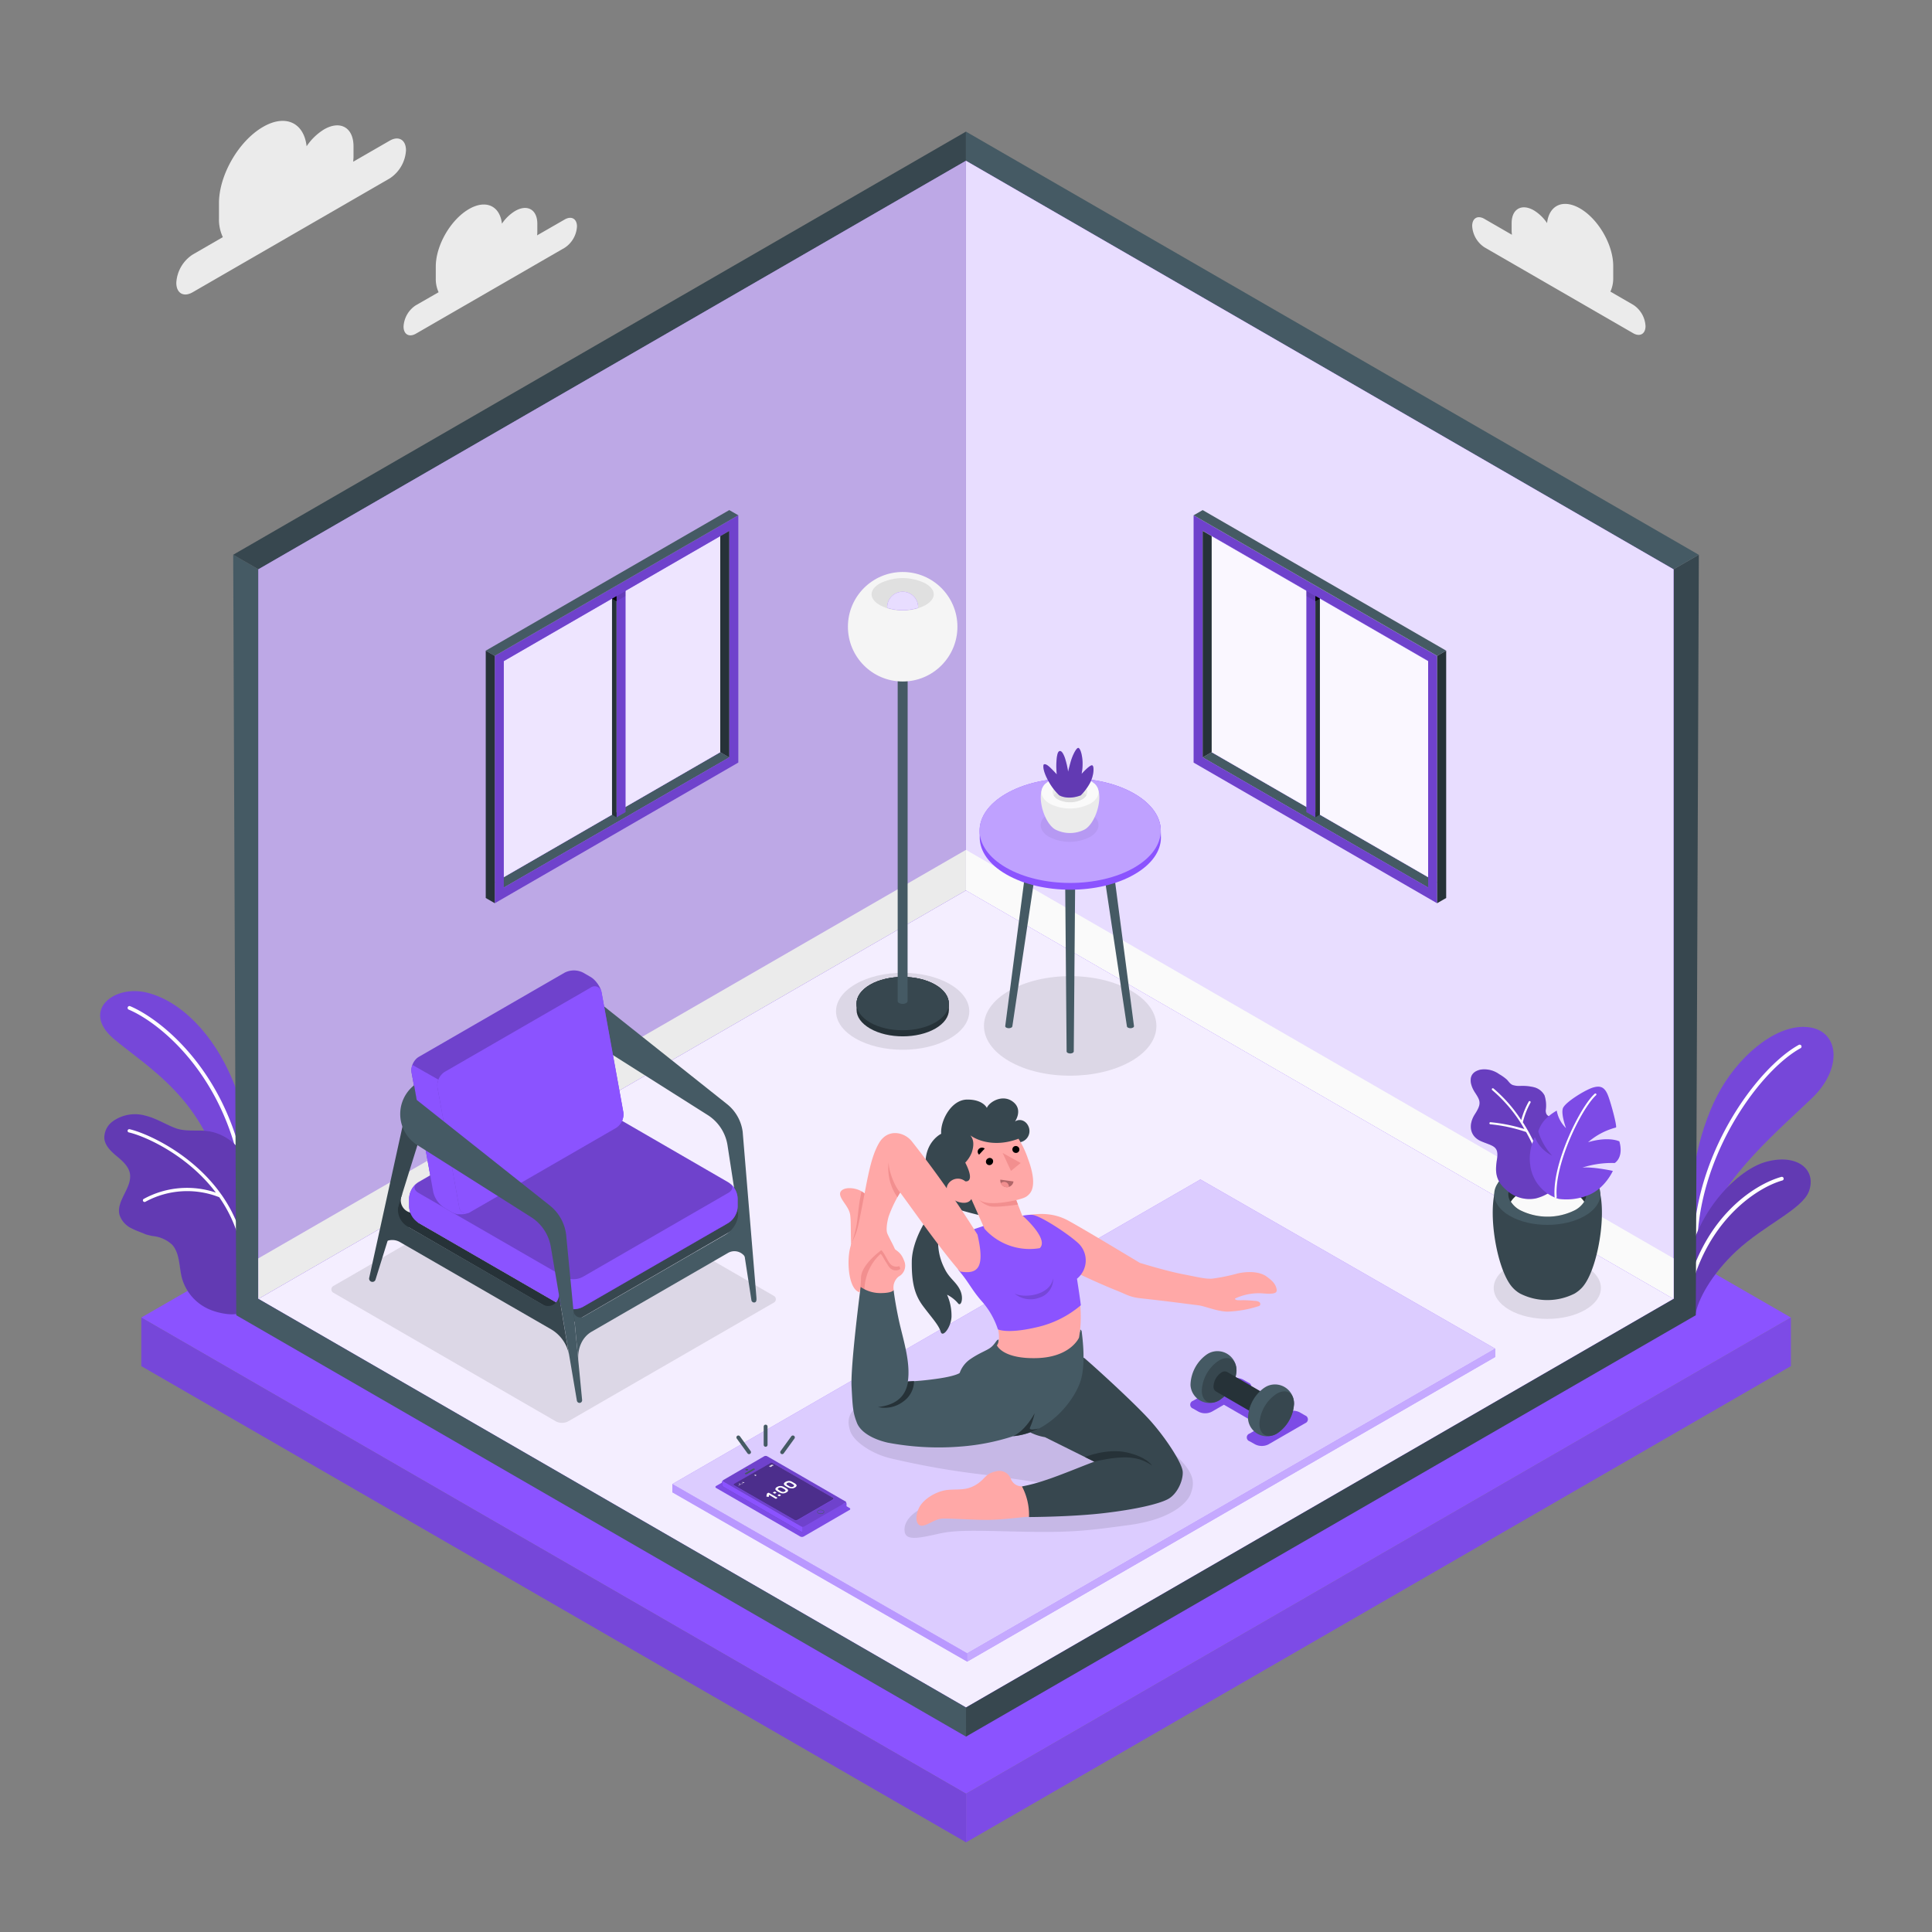 <svg xmlns="http://www.w3.org/2000/svg" viewBox="0 0 500 500"><rect x="0" y="0" width="500" height="500" fill="#808080" stroke="none"/><g id="freepik--Floor--inject-40"><g id="freepik--floor--inject-40"><polygon points="250.02 464.21 36.57 340.98 249.99 217.99 463.48 340.98 250.02 464.21" style="fill:#8B53FF"></polygon><polygon points="36.57 340.98 36.57 353.55 250.02 476.79 250.02 464.21 36.57 340.98" style="fill:#8B53FF"></polygon><polygon points="36.57 340.98 36.57 353.55 250.02 476.79 250.02 464.21 36.57 340.98" style="opacity:0.15"></polygon><polygon points="250.02 476.79 463.48 353.55 463.48 340.98 250.02 464.21 250.02 476.79" style="fill:#8B53FF"></polygon><polygon points="250.02 476.79 463.48 353.55 463.48 340.98 250.02 464.21 250.02 476.79" style="opacity:0.1"></polygon></g></g><g id="freepik--Clouds--inject-40"><g id="freepik--clouds--inject-40"><path d="M100.83,36.42l-9.41,5.43c0-.42.07-.84.07-1.25V37.88c0-4.86-3.4-6.82-7.61-4.4a14.78,14.78,0,0,0-4.53,4.37c-.69-6.11-5.48-8.38-11.29-5-6.29,3.63-11.39,12.46-11.39,19.72v4.08a10.65,10.65,0,0,0,1,4.72l-7.82,4.52a9.32,9.32,0,0,0-4.22,7.31c0,2.69,1.89,3.78,4.22,2.44l51-29.46a9.32,9.32,0,0,0,4.22-7.31C105.05,36.16,103.16,35.07,100.83,36.42Z" style="fill:#ebebeb"></path><path d="M146.13,56.81,139,60.91a7.54,7.54,0,0,0,.06-.94V57.91c0-3.66-2.57-5.14-5.74-3.31a11,11,0,0,0-3.42,3.29c-.52-4.61-4.14-6.32-8.52-3.79-4.75,2.74-8.6,9.4-8.6,14.88v3.08a8.18,8.18,0,0,0,.73,3.57L107.63,79a7,7,0,0,0-3.19,5.52c0,2,1.43,2.85,3.19,1.84l38.5-22.23a7.06,7.06,0,0,0,3.19-5.52C149.32,56.62,147.89,55.79,146.13,56.81Z" style="fill:#ebebeb"></path></g><path id="freepik--Cloud--inject-40" d="M384.17,56.65l7.1,4.1c0-.31-.06-.63-.06-.94V57.75c0-3.66,2.58-5.14,5.75-3.31a11.11,11.11,0,0,1,3.42,3.29c.52-4.61,4.13-6.32,8.52-3.79,4.75,2.74,8.6,9.41,8.6,14.88V71.9a8.18,8.18,0,0,1-.73,3.57l5.9,3.41a7,7,0,0,1,3.19,5.52c0,2-1.43,2.85-3.19,1.84L384.17,64A7.06,7.06,0,0,1,381,58.49C381,56.46,382.41,55.63,384.17,56.65Z" style="fill:#ebebeb"></path></g><g id="freepik--Plants--inject-40"><g id="freepik--plants--inject-40"><path d="M438.09,312c-1-6.55,1.79-20.79,7.33-30.28s15.31-17.26,23.27-15.78c7.42,1.39,8,10.76.34,18.16s-24.13,21.33-26.35,32.5l-1.28,9.83Z" style="fill:#8B53FF"></path><path d="M438.09,312c-1-6.55,1.79-20.79,7.33-30.28s15.31-17.26,23.27-15.78c7.42,1.39,8,10.76.34,18.16s-24.13,21.33-26.35,32.5l-1.28,9.83Z" style="opacity:0.15"></path><path d="M438.92,321.05a.49.49,0,0,0,.37-.45c1.11-23,16.52-43.77,26.75-49.36a.49.49,0,0,0-.47-.85c-10.42,5.7-26.12,26.84-27.24,50.17a.47.47,0,0,0,.45.5Z" style="fill:#fff"></path><path d="M438.76,340.36c.52-3.83,4.12-10.55,10.65-16.63,7.23-6.72,17-10.76,18.74-15.42,2.05-5.6-3-9.86-11.14-7.62s-21,15.62-20.81,32.92Z" style="fill:#8B53FF"></path><path d="M438.76,340.36c.52-3.83,4.12-10.55,10.65-16.63,7.23-6.72,17-10.76,18.74-15.42,2.05-5.6-3-9.86-11.14-7.62s-21,15.62-20.81,32.92Z" style="opacity:0.3"></path><path d="M436.6,336.74a.48.48,0,0,0,.37-.38c4-20.13,17.66-29,24.29-30.85a.47.47,0,0,0,.33-.6.47.47,0,0,0-.59-.33c-7.34,2.06-20.85,11-25,31.59a.49.49,0,0,0,.38.57A.45.45,0,0,0,436.6,336.74Z" style="fill:#fff"></path></g><g id="freepik--plants--inject-40"><path d="M64.37,305.62s.84-14.15-4.18-26.11-13.32-20.34-22-22.58-17.28,4.64-8.79,11.88,24.3,15.88,28.39,38.12Z" style="fill:#8B53FF"></path><path d="M64.37,305.62s.84-14.15-4.18-26.11-13.32-20.34-22-22.58-17.28,4.64-8.79,11.88,24.3,15.88,28.39,38.12Z" style="opacity:0.15"></path><path d="M62.4,301.56h.1a.49.49,0,0,0,.37-.57c-5.32-24.61-21.41-37.31-29.18-40.59a.49.49,0,0,0-.63.26.48.48,0,0,0,.26.63c7.6,3.21,23.37,15.68,28.61,39.9A.48.48,0,0,0,62.4,301.56Z" style="fill:#fff"></path><path d="M27,294.64c.19,1.88,1.71,3.32,3.16,4.53s3,2.53,3.43,4.37c.8,3.74-3.62,7.18-2.66,10.87a5.91,5.91,0,0,0,3.11,3.48c1.17.63,2.44,1,3.67,1.56a17,17,0,0,0,1.84.44,8.57,8.57,0,0,1,5,2.24c2,2.22,1.78,5.62,2.51,8.54a12.44,12.44,0,0,0,6.69,8c2.71,1.3,7.16,2,8.3,1,.86-.77.14-4.17.46-5.29a47.25,47.25,0,0,0,1.66-8.75,16.86,16.86,0,0,1,.7-4c.48-1.44,1-2.89,1.41-4.34s1.27-2.67,1.22-4.43A16.86,16.86,0,0,0,66.4,308q-.8-2.36-1.65-4.68A23.56,23.56,0,0,0,62.3,298a12.46,12.46,0,0,0-8.36-5.25c-2.77-.42-5.83.22-8.5-.78s-4.95-2.53-7.71-3.21a9.89,9.89,0,0,0-8.53,1.43A5.23,5.23,0,0,0,27,294.64Z" style="fill:#8B53FF"></path><path d="M27,294.64c.19,1.88,1.71,3.32,3.16,4.53s3,2.53,3.43,4.37c.8,3.74-3.62,7.18-2.66,10.87a5.91,5.91,0,0,0,3.11,3.48c1.17.63,2.44,1,3.67,1.56a17,17,0,0,0,1.84.44,8.57,8.57,0,0,1,5,2.24c2,2.22,1.78,5.62,2.51,8.54a12.44,12.44,0,0,0,6.69,8c2.71,1.3,7.16,2,8.3,1,.86-.77.14-4.17.46-5.29a47.25,47.25,0,0,0,1.66-8.75,16.86,16.86,0,0,1,.7-4c.48-1.44,1-2.89,1.41-4.34s1.27-2.67,1.22-4.43A16.86,16.86,0,0,0,66.4,308q-.8-2.36-1.65-4.68A23.56,23.56,0,0,0,62.3,298a12.46,12.46,0,0,0-8.36-5.25c-2.77-.42-5.83.22-8.5-.78s-4.95-2.53-7.71-3.21a9.89,9.89,0,0,0-8.53,1.43A5.23,5.23,0,0,0,27,294.64Z" style="opacity:0.3"></path><path d="M57.42,309.34a.46.46,0,0,0-.13-.18c-7.67-10.86-19.69-16-23.75-16.92a.44.44,0,0,0-.51.33.42.42,0,0,0,.33.5c3.84.86,15,5.62,22.5,15.57a23.38,23.38,0,0,0-18.68,1.65.42.42,0,0,0-.13.59.42.42,0,0,0,.34.19.44.44,0,0,0,.25-.06,22.61,22.61,0,0,1,19.1-1.17,35.64,35.64,0,0,1,6.39,21.92.42.42,0,0,0,.38.44h0a.43.43,0,0,0,.44-.41A36.42,36.42,0,0,0,57.42,309.34Z" style="fill:#fff"></path></g></g><g id="freepik--Walls--inject-40"><g id="freepik--walls--inject-40"><polygon points="250 441.89 433.12 336.15 249.99 230.42 66.86 336.15 250 441.89" style="fill:#8B53FF"></polygon><g style="opacity:0.9"><polygon points="250 441.89 433.12 336.15 249.99 230.42 66.86 336.15 250 441.89" style="fill:#fff"></polygon></g><polygon points="249.99 449.44 250 441.89 433.12 336.15 433.12 147.34 439.66 143.57 438.87 340.38 249.99 449.44" style="fill:#37474f"></polygon><polygon points="250.02 449.44 250 441.89 66.89 336.15 66.89 147.34 60.35 143.57 61.14 340.38 250.02 449.44" style="fill:#455a64"></polygon><polygon points="60.35 143.57 249.99 34.06 249.99 41.61 66.89 147.34 60.35 143.57" style="fill:#37474f"></polygon><polygon points="439.63 143.57 249.99 34.06 249.99 41.61 433.09 147.34 439.63 143.57" style="fill:#455a64"></polygon><polygon points="249.99 230.42 249.99 41.61 433.12 147.34 433.12 336.15 249.99 230.42" style="fill:#8B53FF"></polygon><g style="opacity:0.8"><polygon points="249.99 230.42 249.99 41.61 433.12 147.34 433.12 336.15 249.99 230.42" style="fill:#fff"></polygon></g><polygon points="433.12 336.15 433.12 325.67 249.99 219.94 249.99 230.42 433.12 336.15" style="fill:#fafafa"></polygon><polygon points="249.99 230.42 249.99 41.61 66.86 147.34 66.86 336.15 249.99 230.42" style="fill:#8B53FF"></polygon><g style="opacity:0.6"><polygon points="249.99 230.42 249.99 41.61 66.86 147.34 66.86 336.15 249.99 230.42" style="fill:#fff"></polygon></g><g style="opacity:0.1"><polygon points="249.99 230.42 249.99 41.61 66.86 147.34 66.86 336.15 249.99 230.42"></polygon></g><polygon points="66.86 336.15 66.85 325.67 249.99 219.94 249.99 230.42 66.86 336.15" style="fill:#ebebeb"></polygon></g></g><g id="freepik--Windows--inject-40"><g id="freepik--Window--inject-40"><polygon points="128.05 228.36 130.38 229.71 188.73 196.02 186.4 194.67 128.05 228.36" style="fill:#455a64"></polygon><polygon points="186.4 194.67 130.38 227.01 130.38 171.09 186.4 138.75 186.4 194.67" style="fill:#8B53FF"></polygon><polygon points="186.4 194.67 130.38 227.01 130.38 171.09 186.4 138.75 186.4 194.67" style="fill:#fff;opacity:0.85"></polygon><polygon points="159.56 152.9 159.56 211.52 161.89 210.17 161.89 151.55 159.56 152.9" style="fill:#8B53FF"></polygon><polygon points="159.56 152.9 159.56 211.52 161.89 210.17 161.89 151.55 159.56 152.9" style="opacity:0.2"></polygon><polygon points="159.56 154.24 161.88 152.9 161.88 154.25 159.56 155.59 159.56 154.24" style="opacity:0.1"></polygon><polygon points="158.39 152.22 159.56 152.9 159.56 211.52 158.39 210.84 158.39 152.22" style="fill:#263238"></polygon><polygon points="159.56 155.59 158.39 154.92 159.56 154.24 159.56 155.59"></polygon><path d="M191.07,133.35l-63,36.39v64l63-36.39ZM188.73,196l-58.35,33.69V171.09l58.35-33.69Z" style="fill:#8B53FF"></path><path d="M191.07,133.35l-63,36.39v64l63-36.39ZM188.73,196l-58.35,33.69V171.09l58.35-33.69Z" style="opacity:0.2"></path><polygon points="188.73 196.02 186.4 194.67 186.4 138.75 188.73 137.4 188.73 196.02" style="fill:#263238"></polygon><polygon points="191.07 133.35 188.73 132.01 125.71 168.39 128.05 169.74 191.07 133.35" style="fill:#455a64"></polygon><polygon points="125.71 168.39 128.05 169.74 128.05 233.75 125.71 232.4 125.71 168.39" style="fill:#263238"></polygon></g><g id="freepik--window--inject-40"><polygon points="371.93 228.36 369.6 229.71 311.25 196.02 313.58 194.67 371.93 228.36" style="fill:#455a64"></polygon><polygon points="313.58 194.67 369.6 227.01 369.6 171.09 313.58 138.75 313.58 194.67" style="fill:#8B53FF"></polygon><polygon points="313.58 194.67 369.6 227.01 369.6 171.09 313.58 138.75 313.58 194.67" style="fill:#fff;opacity:0.95"></polygon><polygon points="340.42 152.9 340.42 211.52 338.09 210.17 338.09 151.55 340.42 152.9" style="fill:#8B53FF"></polygon><polygon points="340.42 152.9 340.42 211.52 338.09 210.17 338.09 151.55 340.42 152.9" style="opacity:0.2"></polygon><polygon points="340.42 154.24 338.09 152.9 338.09 154.25 340.42 155.59 340.42 154.24" style="opacity:0.1"></polygon><polygon points="341.59 152.22 340.42 152.9 340.42 211.52 341.59 210.84 341.59 152.22" style="fill:#263238"></polygon><polygon points="340.42 155.59 341.59 154.92 340.42 154.24 340.42 155.59"></polygon><path d="M308.91,197.36l63,36.39v-64l-63-36.39Zm2.34-60,58.35,33.69v58.62L311.25,196Z" style="fill:#8B53FF"></path><path d="M308.91,197.36l63,36.39v-64l-63-36.39Zm2.34-60,58.35,33.69v58.62L311.25,196Z" style="opacity:0.2"></path><polygon points="311.25 196.02 313.58 194.67 313.58 138.75 311.25 137.4 311.25 196.02" style="fill:#263238"></polygon><polygon points="308.91 133.35 311.25 132.01 374.27 168.39 371.93 169.74 308.91 133.35" style="fill:#455a64"></polygon><polygon points="374.27 168.39 371.93 169.74 371.93 233.75 374.27 232.4 374.27 168.39" style="fill:#263238"></polygon></g></g><g id="freepik--Lamp--inject-40"><path id="freepik--Shadow--inject-40" d="M221.42,254.68c-6.74,3.89-6.74,10.19,0,14.08s17.65,3.89,24.38,0,6.74-10.19,0-14.08S228.15,250.79,221.42,254.68Z" style="opacity:0.1"></path><g id="freepik--lamp--inject-40"><path d="M225.16,254.85c-4.66,2.7-4.66,7.06,0,9.76s12.23,2.69,16.9,0,4.66-7.06,0-9.76S229.83,252.16,225.16,254.85Z" style="fill:#37474f"></path><path d="M245.56,259.73h0c0-1.77-1.16-3.53-3.49-4.88-4.67-2.69-12.23-2.69-16.9,0-2.33,1.35-3.49,3.11-3.49,4.88h0v1.65h0c0,1.74,1.2,3.48,3.5,4.81,4.67,2.69,12.23,2.69,16.9,0,2.3-1.33,3.47-3.07,3.5-4.81h0Z" style="fill:#263238"></path><path d="M225.16,254.85c-4.66,2.7-4.66,7.06,0,9.76s12.23,2.69,16.9,0,4.66-7.06,0-9.76S229.83,252.16,225.16,254.85Z" style="fill:#37474f"></path><path d="M234.9,172.65h-2.58V259h0a.61.61,0,0,0,.37.59,2,2,0,0,0,1.82,0,.61.61,0,0,0,.37-.59h0Z" style="fill:#455a64"></path><circle cx="233.61" cy="162.2" r="14.17" style="fill:#f5f5f5"></circle><path d="M233.61,158a11.93,11.93,0,0,1-5.91-1.4c-1.38-.79-2.13-1.78-2.13-2.8s.75-2,2.13-2.8a13.26,13.26,0,0,1,11.82,0c1.38.8,2.13,1.79,2.13,2.8s-.75,2-2.13,2.8A11.93,11.93,0,0,1,233.61,158Z" style="fill:#e0e0e0"></path><path d="M233.61,153.14a4,4,0,0,0-4,4c0,.06,0,.11,0,.17a13.55,13.55,0,0,0,8,0c0-.06,0-.11,0-.17A4,4,0,0,0,233.61,153.14Z" style="fill:#8B53FF"></path><g style="opacity:0.8"><path d="M233.61,153.14a4,4,0,0,0-4,4c0,.06,0,.11,0,.17a13.55,13.55,0,0,0,8,0c0-.06,0-.11,0-.17A4,4,0,0,0,233.61,153.14Z" style="fill:#fff"></path></g></g></g><g id="freepik--Table--inject-40"><path d="M261.18,256.4c-8.71,5-8.71,13.19,0,18.23s22.85,5,31.56,0,8.72-13.19,0-18.23S269.9,251.37,261.18,256.4Z" style="opacity:0.1"></path><g id="freepik--table--inject-40"><g id="freepik--table--inject-40"><path d="M265.48,224.76a.64.64,0,0,1,.38-.53,2,2,0,0,1,1.85,0,.64.64,0,0,1,.38.53L262,265.58h0a.46.46,0,0,1-.27.36,1.44,1.44,0,0,1-1.31,0,.44.44,0,0,1-.27-.36h0Z" style="fill:#455a64"></path><path d="M288.13,224.76a.66.66,0,0,0-.38-.53,2,2,0,0,0-1.86,0,.66.66,0,0,0-.38.53l6.13,40.82h0a.44.44,0,0,0,.27.36,1.42,1.42,0,0,0,1.3,0,.44.44,0,0,0,.27-.36h0Z" style="fill:#455a64"></path><path d="M278.27,226.11a.67.67,0,0,0-.38-.54,2.08,2.08,0,0,0-1.85,0,.67.67,0,0,0-.39.54l.39,46h0a.47.47,0,0,0,.27.37,1.44,1.44,0,0,0,1.31,0,.52.52,0,0,0,.27-.37h0Z" style="fill:#455a64"></path><path d="M300.41,215h0c0-3.47-2.27-6.93-6.85-9.58-9.15-5.29-24-5.29-33.16,0-4.58,2.65-6.85,6.11-6.85,9.58h0v1.86h0c.06,3.42,2.35,6.83,6.87,9.43,9.16,5.29,24,5.29,33.16,0,4.52-2.6,6.82-6,6.87-9.43h0Z" style="fill:#8B53FF"></path><path d="M260.38,205.39c-9.16,5.29-9.16,13.86,0,19.15s24,5.29,33.16,0,9.16-13.86,0-19.15S269.54,200.1,260.38,205.39Z" style="fill:#8B53FF"></path><path d="M260.38,205.39c-9.16,5.29-9.16,13.86,0,19.15s24,5.29,33.16,0,9.16-13.86,0-19.15S269.54,200.1,260.38,205.39Z" style="fill:#fff;opacity:0.45"></path></g><g id="freepik--Pot--inject-40"><g style="opacity:0.05"><path d="M282.1,210.49c2.92,1.69,2.92,4.42,0,6.11a11.67,11.67,0,0,1-10.58,0c-2.92-1.69-2.92-4.42,0-6.11A11.73,11.73,0,0,1,282.1,210.49Z"></path></g><path d="M272.16,213.92c-2.55-2.59-4-9.08-1.56-11.13h12.63c2.48,2.05,1,8.53-1.56,11.13l-.07.07-.09.09-.23.2-.06.05a1.33,1.33,0,0,1-.19.14,3,3,0,0,1-.33.21,8.37,8.37,0,0,1-7.58,0h0a3,3,0,0,1-.33-.21l-.18-.13-.07-.06-.22-.2a.47.47,0,0,1-.1-.1S272.17,213.94,272.16,213.92Z" style="fill:#ebebeb"></path><path d="M282.13,202c2.88,1.66,2.88,4.36,0,6a11.54,11.54,0,0,1-10.43,0c-2.88-1.66-2.88-4.36,0-6A11.48,11.48,0,0,1,282.13,202Z" style="fill:#fafafa"></path><path d="M280.09,203.14c1.75,1,1.75,2.65,0,3.66a7,7,0,0,1-6.35,0c-1.75-1-1.75-2.65,0-3.66A7,7,0,0,1,280.09,203.14Z" style="fill:#ebebeb"></path><path d="M273.74,204.87a7,7,0,0,1,6.35,0,3.11,3.11,0,0,1,1.05,1,3,3,0,0,1-1.05,1,7,7,0,0,1-6.35,0,2.91,2.91,0,0,1-1.05-1A3,3,0,0,1,273.74,204.87Z" style="fill:#e0e0e0"></path><path d="M279.7,205.84a14.43,14.43,0,0,0,2.3-3.05c1.06-1.88,1.25-4.39.7-4.7s-2.78,2.19-2.78,2.19a13.64,13.64,0,0,0,.24-3.2c-.09-1.67-.5-3.18-1-3.49s-1.55,1.8-2,3.33-.73,2.78-.73,2.78a23.38,23.38,0,0,0-.82-3.51c-.56-1.59-1.06-1.95-1.45-1.79s-.65.9-.77,3a20.47,20.47,0,0,0,.1,3s-.79-.87-1.66-1.71-1.37-1-1.65-.87-.35,1.61,1.14,4.3a15,15,0,0,0,2.8,3.69S276.19,207.16,279.7,205.84Z" style="fill:#8B53FF"></path><path d="M279.7,205.84a14.43,14.43,0,0,0,2.3-3.05c1.06-1.88,1.25-4.39.7-4.7s-2.78,2.19-2.78,2.19a13.64,13.64,0,0,0,.24-3.2c-.09-1.67-.5-3.18-1-3.49s-1.55,1.8-2,3.33-.73,2.78-.73,2.78a23.38,23.38,0,0,0-.82-3.51c-.56-1.59-1.06-1.95-1.45-1.79s-.65.9-.77,3a20.47,20.47,0,0,0,.1,3s-.79-.87-1.66-1.71-1.37-1-1.65-.87-.35,1.61,1.14,4.3a15,15,0,0,0,2.8,3.69S276.19,207.16,279.7,205.84Z" style="opacity:0.3"></path></g></g></g><g id="freepik--plant-with-pot--inject-40"><path id="freepik--shadow--inject-40" d="M390.64,327.66c-5.42,3.13-5.42,8.2,0,11.33s14.2,3.12,19.61,0,5.42-8.2,0-11.33S396.06,324.53,390.64,327.66Z" style="opacity:0.1"></path><g id="freepik--pot--inject-40"><path d="M409.31,333.35c4.74-4.84,7.52-24.52,2.9-28.36H388.69c-4.63,3.84-1.85,23.51,2.89,28.35l.13.14a1.21,1.21,0,0,1,.16.16l.43.38.12.09.35.27c.21.14.41.27.62.39a15.61,15.61,0,0,0,14.12,0h0a7.07,7.07,0,0,0,.61-.4l.34-.25.14-.11c.14-.12.28-.24.41-.37l.19-.18Z" style="fill:#37474f"></path><path d="M390.73,303.45c-5.37,3.1-5.37,8.12,0,11.22s14.07,3.1,19.43,0,5.37-8.12,0-11.22S396.1,300.35,390.73,303.45Z" style="fill:#455a64"></path><path d="M393.31,304.94c-3.94,2.27-3.94,6,0,8.24a15.8,15.8,0,0,0,14.27,0c3.94-2.28,3.94-6,0-8.24A15.74,15.74,0,0,0,393.31,304.94Z" style="fill:#263238"></path><path d="M407.58,308.85a15.74,15.74,0,0,0-14.27,0A6.5,6.5,0,0,0,391,311a6.52,6.52,0,0,0,2.36,2.17,15.8,15.8,0,0,0,14.27,0,6.43,6.43,0,0,0,2.36-2.17A6.42,6.42,0,0,0,407.58,308.85Z" style="fill:#fafafa"></path><g id="freepik--plants--inject-40"><path d="M403.32,295a6.65,6.65,0,0,0,.32-1.86,4.2,4.2,0,0,0-1.95-3.84c-.53-.28-1.19-.45-1.48-1a2,2,0,0,1-.17-1,8.52,8.52,0,0,0-.32-3.81,4.27,4.27,0,0,0-2.75-2.12,12.78,12.78,0,0,0-3.55-.33,5.67,5.67,0,0,1-1.88-.22c-.74-.27-1.06-.9-1.57-1.42A12.19,12.19,0,0,0,388,278a6.6,6.6,0,0,0-4.78-1.19c-3.51.74-2.91,3.77-1.51,5.91s1.79,2.85,0,5.62-1.33,5.74,1.58,7,4.67,1.17,4.15,4.54c-.47,3-.65,5.54,2.5,8.16a8.72,8.72,0,0,0,7.49,2.12,11.86,11.86,0,0,0,3.28-1.36c.74-.53.09-1.06.23-1.9.31-1.8.61-3.6.92-5.39a37.13,37.13,0,0,1,.73-4.26C402.81,296.46,403.1,295.76,403.32,295Z" style="fill:#8B53FF"></path><path d="M403.32,295a6.65,6.65,0,0,0,.32-1.86,4.2,4.2,0,0,0-1.95-3.84c-.53-.28-1.19-.45-1.48-1a2,2,0,0,1-.17-1,8.52,8.52,0,0,0-.32-3.81,4.27,4.27,0,0,0-2.75-2.12,12.78,12.78,0,0,0-3.55-.33,5.67,5.67,0,0,1-1.88-.22c-.74-.27-1.06-.9-1.57-1.42A12.19,12.19,0,0,0,388,278a6.6,6.6,0,0,0-4.78-1.19c-3.51.74-2.91,3.77-1.51,5.91s1.79,2.85,0,5.62-1.33,5.74,1.58,7,4.67,1.17,4.15,4.54c-.47,3-.65,5.54,2.5,8.16a8.72,8.72,0,0,0,7.49,2.12,11.86,11.86,0,0,0,3.28-1.36c.74-.53.09-1.06.23-1.9.31-1.8.61-3.6.92-5.39a37.13,37.13,0,0,1,.73-4.26C402.81,296.46,403.1,295.76,403.32,295Z" style="opacity:0.25"></path><path d="M395.44,292.64a.21.21,0,0,0-.06-.1c-.42-.74-.85-1.44-1.27-2.1a20.54,20.54,0,0,1,2-5.11A.27.27,0,0,0,396,285a.25.25,0,0,0-.36.09,20.56,20.56,0,0,0-1.95,4.79,37.07,37.07,0,0,0-7.19-8.19.26.26,0,0,0-.37.05.28.28,0,0,0,.06.38,38.26,38.26,0,0,1,8.33,10.08,43,43,0,0,0-8.77-1.77.26.26,0,0,0-.29.24.26.26,0,0,0,.24.29,40.79,40.79,0,0,1,9.25,2,45.88,45.88,0,0,1,5.43,15.65.24.24,0,0,0,.21.22h.09a.26.26,0,0,0,.22-.3A46.36,46.36,0,0,0,395.44,292.64Z" style="fill:#fff"></path><path d="M403.39,310.27a14.93,14.93,0,0,0,7.73-1c4.25-1.68,6.28-6.24,6.28-6.24s-5.09-1.12-7.9-.85a24.73,24.73,0,0,1,8.38-1.19s2.4-1.37,1.21-5.6c0,0-2.69-1.38-8.11.22a18,18,0,0,1,7.21-3.81c.38-.06-1.06-5.59-1.93-8s-1.95-2.91-3.9-2.37-7.38,3.86-7.89,5.42.82,5.12.82,5.12a8.45,8.45,0,0,1-2.41-4.54,13.16,13.16,0,0,0-3.09,2.41,7.92,7.92,0,0,0-1.68,3,16.27,16.27,0,0,0,3.59,6.24,9.1,9.1,0,0,1-4.48-4.78,12.34,12.34,0,0,0-1.19,7.23A10.48,10.48,0,0,0,403.39,310.27Z" style="fill:#8B53FF"></path><path d="M403.39,310.27a14.93,14.93,0,0,0,7.73-1c4.25-1.68,6.28-6.24,6.28-6.24s-5.09-1.12-7.9-.85a24.73,24.73,0,0,1,8.38-1.19s2.4-1.37,1.21-5.6c0,0-2.69-1.38-8.11.22a18,18,0,0,1,7.21-3.81c.38-.06-1.06-5.59-1.93-8s-1.95-2.91-3.9-2.37-7.38,3.86-7.89,5.42.82,5.12.82,5.12a8.45,8.45,0,0,1-2.41-4.54,13.16,13.16,0,0,0-3.09,2.41,7.92,7.92,0,0,0-1.68,3,16.27,16.27,0,0,0,3.59,6.24,9.1,9.1,0,0,1-4.48-4.78,12.34,12.34,0,0,0-1.19,7.23A10.48,10.48,0,0,0,403.39,310.27Z" style="opacity:0.1"></path><path d="M402.75,310a.25.25,0,0,0,.12-.24c-.7-8.46,6.5-23,10.2-26.33a.26.26,0,0,0,0-.37.26.26,0,0,0-.36,0c-3.76,3.35-11.08,18.16-10.37,26.76a.26.26,0,0,0,.28.23A.23.23,0,0,0,402.75,310Z" style="fill:#fff"></path></g></g></g><g id="freepik--Chair--inject-40"><path id="freepik--shadow--inject-40" d="M200.22,335.34l-57.55-33.28a3.45,3.45,0,0,0-3.13,0l-53.2,30.72a1,1,0,0,0,0,1.81l57.54,33.27a3.45,3.45,0,0,0,3.13,0l4.34-2.5,28.92-16.7,19.95-11.52A1,1,0,0,0,200.22,335.34Z" style="opacity:0.1"></path><g id="freepik--chair--inject-40"><path d="M190.57,310.09h0a6.88,6.88,0,0,1-3.35,7.1l-39.17,20.42-.11,2.26-1.78,1,2.29,1.32,43.3-25.06Z" style="fill:#37474f"></path><path d="M149.67,352.18h0c-.25-3,.82-6,3.44-7.54l35.29-20.38a3.31,3.31,0,0,1,4.93,2.32h0L191,312.53h0a6.75,6.75,0,0,1-3.27,7l-36.54,21.12a1.75,1.75,0,0,1-2.74-1.44l-.19-1.93Z" style="fill:#455a64"></path><path d="M150.44,255.77l-10,5.78,42.68,27a11.33,11.33,0,0,1,5.14,7.72l6.21,40.25a.7.7,0,0,0,1,.49h0c.23-.14.37-.4.28-1.37l-3.55-42.77a11,11,0,0,0-4.2-7.25Z" style="fill:#455a64"></path><path d="M104.1,308.87l-.24.57a4.36,4.36,0,0,0,1.82,5.51L145,337.67l-1-5.89,1.48,8.83-44.11-25.54Z" style="fill:#263238"></path><path d="M104.1,308.87l-.09.41a3.29,3.29,0,0,0,4.68,4.18l1.68-1,2.23,1.29-9.17,5.3-2.91-1.94Z" style="fill:#263238"></path><path d="M146,338.23l-37.73-21.8a5.27,5.27,0,0,1-2.39-4.13v-2.22a5.25,5.25,0,0,1,2.39-4.13L146,284.16a5.27,5.27,0,0,1,4.77,0L188.51,306a5.24,5.24,0,0,1,2.38,4.13v2.25a5.26,5.26,0,0,1-2.38,4.13l-37.73,21.77A5.27,5.27,0,0,1,146,338.23Z" style="fill:#8B53FF"></path><path d="M146,338.23l-37.73-21.8a5.27,5.27,0,0,1-2.39-4.13v-2.22a5.25,5.25,0,0,1,2.39-4.13L146,284.16a5.27,5.27,0,0,1,4.77,0L188.51,306a5.24,5.24,0,0,1,2.38,4.13v2.25a5.26,5.26,0,0,1-2.38,4.13l-37.73,21.77A5.27,5.27,0,0,1,146,338.23Z" style="opacity:0.2"></path><path d="M146.71,338.53a3.69,3.69,0,0,1-.7-.3l-37.73-21.8a5.27,5.27,0,0,1-2.39-4.13v-2.23a5.35,5.35,0,0,1,1.94-3.81c-.85.76-.7,1.78.45,2.44l37.55,21.68Z" style="fill:#8B53FF"></path><path d="M190.9,310.07v2.26a5.27,5.27,0,0,1-2.39,4.13l-37.73,21.77a5.29,5.29,0,0,1-4.07.3l-.88-8.15.18.1a5.21,5.21,0,0,0,4.77,0l37.73-21.78c1.15-.66,1.3-1.68.45-2.44A5.35,5.35,0,0,1,190.9,310.07Z" style="fill:#8B53FF"></path><path d="M159.43,291.91,121.7,313.69a4.89,4.89,0,0,1-2.8.55,3,3,0,0,1-.42,0h-.08l-.25-.05h0l-.37-.09a4,4,0,0,1-.81-.35L115,312.57a6.69,6.69,0,0,1-2.87-4.08l-5.61-30.9a3.81,3.81,0,0,1-.05-.59,1.93,1.93,0,0,1,0-.24,4.39,4.39,0,0,1,.26-1.17,4.21,4.21,0,0,1,1.26-1.8l.16-.12.25-.16,37.74-21.79a5.27,5.27,0,0,1,4.77,0l1.94,1.12a5.12,5.12,0,0,1,1.14.94,1.24,1.24,0,0,1,.19.21,6.37,6.37,0,0,1,.7.94,2.39,2.39,0,0,1,.13.21l.11.19c.06.1.1.19.15.28s.09.19.13.29l.09.23a.76.76,0,0,1,0,.11c0,.08.05.15.07.22a2.68,2.68,0,0,1,.07.27,1.46,1.46,0,0,1,.05.2l5.61,30.89A4.19,4.19,0,0,1,159.43,291.91Z" style="fill:#8B53FF"></path><path d="M159.43,291.91,121.7,313.69a4.89,4.89,0,0,1-2.8.55,3,3,0,0,1-.42,0h-.08l-.25-.05h0l-.37-.09a4,4,0,0,1-.81-.35L115,312.57a6.69,6.69,0,0,1-2.87-4.08l-5.61-30.9a3.81,3.81,0,0,1-.05-.59,1.93,1.93,0,0,1,0-.24,4.39,4.39,0,0,1,.26-1.17,4.21,4.21,0,0,1,1.26-1.8l.16-.12.25-.16,37.74-21.79a5.27,5.27,0,0,1,4.77,0l1.94,1.12a5.12,5.12,0,0,1,1.14.94,1.24,1.24,0,0,1,.19.21,6.37,6.37,0,0,1,.7.94,2.39,2.39,0,0,1,.13.21l.11.19c.06.1.1.19.15.28s.09.19.13.29l.09.23a.76.76,0,0,1,0,.11c0,.08.05.15.07.22a2.68,2.68,0,0,1,.07.27,1.46,1.46,0,0,1,.05.2l5.61,30.89A4.19,4.19,0,0,1,159.43,291.91Z" style="opacity:0.2"></path><path d="M113.22,281.47l5.61,30.89a1.81,1.81,0,0,0,2.87,1.33l37.73-21.78a4.19,4.19,0,0,0,1.9-4.09l-5.61-30.89a1.81,1.81,0,0,0-2.87-1.33l-37.73,21.78A4.19,4.19,0,0,0,113.22,281.47Z" style="fill:#8B53FF"></path><path d="M120.73,314.08a5.59,5.59,0,0,1-1.83.16,3,3,0,0,1-.42,0c-.11,0-.22,0-.33-.06h0l-.37-.09a4,4,0,0,1-.81-.35L115,312.57a6.69,6.69,0,0,1-2.87-4.08l-5.61-30.9a3.81,3.81,0,0,1-.05-.59,1.93,1.93,0,0,1,0-.24,4.39,4.39,0,0,1,.26-1.17l6.73,3.83a3.84,3.84,0,0,0-.24,2.05l5.61,30.89a1.78,1.78,0,0,0,1.89,1.66A.13.13,0,0,0,120.73,314.08Z" style="fill:#8B53FF"></path><path d="M95.57,330.62l8.92-40.57,4.35,3.72L97.16,331.24a.86.86,0,0,1-.35.4h0A.86.86,0,0,1,95.57,330.62Z" style="fill:#37474f"></path><path d="M107.85,284.66,142.31,312a11.38,11.38,0,0,1,4.25,8l4.09,42.33a.69.69,0,0,1-.35.66h0a.69.69,0,0,1-1-.49l-6.75-39.81a11.36,11.36,0,0,0-5.13-7.72L108,296.35a9.51,9.51,0,0,1-.83-15.48Z" style="fill:#455a64"></path><path d="M103.49,310.94h0a5,5,0,0,0,1.83,6.38l35.18,20.31a2.75,2.75,0,0,0,4.08-2.83h0l2.7,15.94h0a9.72,9.72,0,0,0-4.64-6.71l-39.11-22.57a4,4,0,0,0-5.69,1.88h0Z" style="fill:#37474f"></path></g></g><g id="freepik--Mat--inject-40"><g id="freepik--mat--inject-40"><polygon points="386.97 349.05 250.31 427.9 174 384.08 310.67 305.24 386.97 349.05" style="fill:#8B53FF"></polygon><polygon points="386.97 349.05 250.31 427.9 174 384.08 310.67 305.24 386.97 349.05" style="fill:#fff;opacity:0.7"></polygon><polygon points="386.97 349.05 386.97 351.18 250.31 430.03 250.31 427.9 386.97 349.05" style="fill:#8B53FF"></polygon><polygon points="386.97 349.05 386.97 351.18 250.31 430.03 250.31 427.9 386.97 349.05" style="fill:#fff;opacity:0.5"></polygon><polygon points="250.31 427.9 174 384.08 174 386.21 250.31 430.03 250.31 427.9" style="fill:#8B53FF"></polygon><polygon points="250.31 427.9 174 384.08 174 386.21 250.31 430.03 250.31 427.9" style="fill:#fff;opacity:0.4"></polygon></g></g><g id="freepik--Device--inject-40"><g id="freepik--device--inject-40"><g id="freepik--shadow--inject-40"><path id="freepik--shadow--inject-40" d="M208,397.64l11.84-6.86a.27.27,0,0,0,0-.52l-21.73-12.55a1,1,0,0,0-.92,0l-11.84,6.85a.28.28,0,0,0,0,.53l21.74,12.55A1,1,0,0,0,208,397.64Z" style="fill:#8B53FF"></path><path id="freepik--shadow--inject-40" d="M208,397.64l11.84-6.86a.27.27,0,0,0,0-.52l-21.73-12.55a1,1,0,0,0-.92,0l-11.84,6.85a.28.28,0,0,0,0,.53l21.74,12.55A1,1,0,0,0,208,397.64Z" style="opacity:0.1"></path></g><g id="freepik--device--inject-40"><g id="freepik--device--inject-40"><path d="M218.7,388.52c.16.12.14.3,0,.41L208.13,395a.87.87,0,0,1-.77,0l-20.1-11.6c-.2-.12-.21-.29,0-.42a.87.87,0,0,0-.34.64v.5a.85.85,0,0,0,.39.67l20.1,11.6a.87.87,0,0,0,.77,0l10.52-6.07a.84.84,0,0,0,.38-.66v-.51A.89.89,0,0,0,218.7,388.52Z" style="fill:#8B53FF"></path><path d="M218.7,388.52c.16.12.14.3,0,.41L208.13,395a.87.87,0,0,1-.77,0l-20.1-11.6c-.2-.12-.21-.29,0-.42a.87.87,0,0,0-.34.64v.5a.85.85,0,0,0,.39.67l20.1,11.6a.87.87,0,0,0,.77,0l10.52-6.07a.84.84,0,0,0,.38-.66v-.51A.89.89,0,0,0,218.7,388.52Z" style="opacity:0.1"></path><path d="M218.65,388.49l-20.11-11.61a.85.85,0,0,0-.76,0L187.26,383c-.21.12-.21.32,0,.45l20.1,11.6a.87.87,0,0,0,.77,0l10.52-6.07A.23.23,0,0,0,218.65,388.49Zm-3-.79c.18.11.18.27,0,.38l-9.3,5.37a.74.74,0,0,1-.65,0l-15.66-9c-.18-.1-.18-.27,0-.38l9.31-5.37a.55.55,0,0,1,.55-.06Z" style="fill:#8B53FF"></path><path d="M218.65,388.49l-20.11-11.61a.85.85,0,0,0-.76,0L187.26,383c-.21.12-.21.32,0,.45l20.1,11.6a.87.87,0,0,0,.77,0l10.52-6.07A.23.23,0,0,0,218.65,388.49Zm-3-.79c.18.11.18.27,0,.38l-9.3,5.37a.74.74,0,0,1-.65,0l-15.66-9c-.18-.1-.18-.27,0-.38l9.31-5.37a.55.55,0,0,1,.55-.06Z" style="opacity:0.2"></path><path d="M187.21,383a.87.87,0,0,0-.34.64v.5a.85.85,0,0,0,.39.67l20.1,11.6a.79.79,0,0,0,.38.09v-1.39a.79.79,0,0,1-.38-.09l-20.1-11.6C187.06,383.28,187.05,383.11,187.21,383Z" style="opacity:0.3"></path><path d="M187.21,383a.87.87,0,0,0-.34.64v.5a.85.85,0,0,0,.39.67l20.1,11.6a.79.79,0,0,0,.38.09v-1.39a.79.79,0,0,1-.38-.09l-20.1-11.6C187.06,383.28,187.05,383.11,187.21,383Z" style="fill:#8B53FF"></path><path d="M193.53,380.51a.15.15,0,0,0,0-.29.59.59,0,0,0-.52,0,.15.15,0,0,0,0,.29A.59.59,0,0,0,193.53,380.51Z" style="fill:#455a64"></path><path d="M212.39,391.82a1.3,1.3,0,0,1-.63-.15.5.5,0,0,1-.27-.4.47.47,0,0,1,.27-.39,1.4,1.4,0,0,1,1.26,0,.47.47,0,0,1,.28.39.49.49,0,0,1-.28.4h0A1.28,1.28,0,0,1,212.39,391.82Zm0-1a1.21,1.21,0,0,0-.58.14.37.37,0,0,0-.22.3.39.39,0,0,0,.22.31,1.31,1.31,0,0,0,1.16,0h0c.15-.09.23-.19.23-.31a.37.37,0,0,0-.23-.3A1.21,1.21,0,0,0,212.39,390.83Z" style="fill:#455a64"></path><path d="M193.27,381.5l2-1.15c.12-.07.13-.17,0-.24a.48.48,0,0,0-.42,0l-2,1.14c-.12.07-.12.18,0,.24A.46.46,0,0,0,193.27,381.5Z" style="fill:#455a64"></path><path d="M199.9,378.6a.55.55,0,0,0-.55.06L190,384c-.18.11-.18.28,0,.38l15.66,9a.74.74,0,0,0,.65,0l9.3-5.37c.19-.11.19-.27,0-.38Z" style="fill:#8B53FF"></path><path d="M199.9,378.6a.55.55,0,0,0-.55.06L190,384c-.18.11-.18.28,0,.38l15.66,9a.74.74,0,0,0,.65,0l9.3-5.37c.19-.11.19-.27,0-.38Z" style="opacity:0.45"></path><path d="M198.41,387.3a.11.11,0,0,1-.08,0,.05.05,0,0,1,0,0l.16-.76a.43.43,0,0,1,0,0,.08.08,0,0,1,.05-.05l.26-.15a.13.13,0,0,1,.09,0s.07,0,.09,0l2.18,1.25a.07.07,0,0,1,0,.06.05.05,0,0,1,0,.05l-.27.16-.09,0-.09,0-1.67-1-.1.49a.08.08,0,0,1,0,.05h-.1Z" style="fill:#fff"></path><path d="M200.39,386.05a.13.13,0,0,1,.09,0s.07,0,.09,0l.33.19a.05.05,0,0,1,0,.05.07.07,0,0,1,0,.06l-.31.18-.09,0-.09,0-.33-.2a.05.05,0,0,1,0-.1Zm1.18.68.09,0,.09,0,.33.19s0,0,0,.05,0,0,0,.06l-.31.18-.09,0-.09,0-.33-.19s0,0,0-.06,0,0,0,0Z" style="fill:#fff"></path><path d="M202.91,384.84l.15.08.16.09.16.09.13.08a1.35,1.35,0,0,1,.31.25.43.43,0,0,1,.13.25.35.35,0,0,1-.08.28,1.21,1.21,0,0,1-.35.28,2.13,2.13,0,0,1-.48.2,1.93,1.93,0,0,1-.47.05,2.23,2.23,0,0,1-.45-.08l-.42-.18-.3-.16-.28-.18a1.33,1.33,0,0,1-.31-.24.48.48,0,0,1-.14-.26.36.36,0,0,1,.08-.27,1,1,0,0,1,.34-.29,2.2,2.2,0,0,1,.49-.2,1.88,1.88,0,0,1,.47-.05,2.14,2.14,0,0,1,.44.08A2.65,2.65,0,0,1,202.91,384.84Zm-.77,1.12a1.25,1.25,0,0,0,.49.15.83.83,0,0,0,.47-.12c.16-.09.23-.18.2-.27s-.11-.18-.26-.28l-.27-.17-.29-.16a1.29,1.29,0,0,0-.5-.15.8.8,0,0,0-.46.12q-.24.14-.21.27c0,.09.11.18.26.28l.28.17Z" style="fill:#fff"></path><path d="M205.12,383.57l.14.08.16.09.16.09.14.08a1.53,1.53,0,0,1,.3.25.49.49,0,0,1,.14.25.37.37,0,0,1-.09.27,1.14,1.14,0,0,1-.34.29,2.41,2.41,0,0,1-.49.2,1.91,1.91,0,0,1-.47,0,1.76,1.76,0,0,1-.45-.07l-.42-.18-.3-.16-.28-.18a1.67,1.67,0,0,1-.31-.24.48.48,0,0,1-.14-.26.36.36,0,0,1,.08-.27,1,1,0,0,1,.34-.29,2.2,2.2,0,0,1,.49-.2,1.93,1.93,0,0,1,.47-.05,1.63,1.63,0,0,1,.44.08A2.3,2.3,0,0,1,205.12,383.57Zm-.78,1.12a1.25,1.25,0,0,0,.49.15.83.83,0,0,0,.47-.12c.16-.09.23-.18.2-.27a.57.57,0,0,0-.25-.28L205,384l-.29-.16a1.24,1.24,0,0,0-.5-.15.8.8,0,0,0-.46.12q-.24.13-.21.27a.6.6,0,0,0,.26.28l.28.17Z" style="fill:#fff"></path></g><path d="M191.15,384.53l-.11-.06a0,0,0,0,1,0,0h.09l.11.06a0,0,0,0,1,0,0h0A.11.11,0,0,1,191.15,384.53Z" style="fill:#fff"></path><path d="M191.33,384.43l-.18-.11a0,0,0,0,1,0,0h.09l.18.1s0,0,0,.05h-.09Z" style="fill:#fff"></path><path d="M191.51,384.32l-.25-.14s0,0,0-.05h.09l.25.15a0,0,0,0,1,0,0h-.09Z" style="fill:#fff"></path><path d="M191.69,384.22l-.43-.25s0,0,0-.05h0a.11.11,0,0,1,.08,0l.43.25s0,0,0,0h-.09Z" style="fill:#fff"></path><path d="M192.21,384h0l-.06,0-.21.11h0l0,0h0v-.25h0l0,0h.05l.22.13,0,0h.06l0,0,.06,0s0,0,0,0h0l0,0Zm-.12-.08-.16-.09V384Z" style="fill:#fff"></path><path d="M192.42,383.79a.46.46,0,0,1-.21-.05q-.09-.06-.09-.12c0-.05,0-.09.12-.13l.09,0,.08,0h0v0h0a.29.29,0,0,0-.13,0,.13.13,0,0,0-.08.08s0,.06.07.09a.28.28,0,0,0,.15,0,.42.42,0,0,0,.15,0s0,0,0,0l0,0-.1-.06-.09.05h-.06s0,0,0,0l.14-.07h.05l.14.09h0a.33.33,0,0,1-.12.11A.7.7,0,0,1,192.42,383.79Z" style="fill:#fff"></path><path d="M195.24,381.8l.24.14h.07l.24-.14a0,0,0,0,0,0,0l-.24-.13h-.07l-.24.13S195.22,381.79,195.24,381.8Z" style="fill:#fff"></path><path d="M195.41,381.61l-.11,0-.1,0s0,.07,0,.1l.08.05h.06l-.08-.05a0,0,0,0,1,0-.07l0,0,0,0,.08,0h.06Z" style="fill:#fff"></path><path d="M199.79,379.08a.21.21,0,0,0-.12,0l-.61.35a.06.06,0,0,0,0,.11l.23.13.11,0h.06l.06,0,.61-.36c.05,0,.05-.07,0-.11l-.22-.12A.21.21,0,0,0,199.79,379.08Zm-.39.62-.05,0-.22-.13a0,0,0,0,1,0-.08l.61-.35h.1l.22.13a0,0,0,0,1,0,.08l-.61.35Z" style="fill:#fff"></path><path d="M199.42,379.65h0l-.2-.12s0,0,0-.06l.55-.32h0l.2.12s0,0,0,.06l-.55.32Z" style="fill:#fff"></path><path d="M199.94,379.09a.2.2,0,0,1,.12,0l0,0c.05,0,.07.06.05.07l0,0-.21-.13Z" style="fill:#fff"></path></g><path d="M198.14,374.42a.5.5,0,0,1-.5-.5V369.2a.5.5,0,1,1,1,0v4.72A.5.5,0,0,1,198.14,374.42Z" style="fill:#455a64"></path><path d="M193.86,376.33a.49.49,0,0,1-.41-.21l-2.77-3.82a.5.5,0,0,1,.11-.7.51.51,0,0,1,.7.11l2.77,3.82a.51.51,0,0,1-.11.7A.46.46,0,0,1,193.86,376.33Z" style="fill:#455a64"></path><path d="M202.42,376.33a.46.46,0,0,1-.29-.1.51.51,0,0,1-.11-.7l2.77-3.82a.51.51,0,0,1,.7-.11.49.49,0,0,1,.11.7l-2.77,3.82A.49.49,0,0,1,202.42,376.33Z" style="fill:#455a64"></path></g></g><g id="freepik--Dumbbell--inject-40"><g id="freepik--dumbbell--inject-40"><g id="freepik--shadow--inject-40"><path id="freepik--shadow--inject-40" d="M324.81,373.79,323.4,373a1.05,1.05,0,0,1,0-2l3.13-1.81-9.78-5.65-3.13,1.8a3.81,3.81,0,0,1-3.45,0l-1.41-.81a1.05,1.05,0,0,1,0-2l9.51-5.49a3.81,3.81,0,0,1,3.45,0l1.41.81a1.06,1.06,0,0,1,0,2l-3.46,2,9.78,5.66,3.46-2a3.81,3.81,0,0,1,3.45,0l1.41.81a1.06,1.06,0,0,1,0,2l-9.51,5.49A3.81,3.81,0,0,1,324.81,373.79Z" style="fill:#8B53FF"></path><path id="freepik--shadow--inject-40" d="M324.81,373.79,323.4,373a1.05,1.05,0,0,1,0-2l3.13-1.81-9.78-5.65-3.13,1.8a3.81,3.81,0,0,1-3.45,0l-1.41-.81a1.05,1.05,0,0,1,0-2l9.51-5.49a3.81,3.81,0,0,1,3.45,0l1.41.81a1.06,1.06,0,0,1,0,2l-3.46,2,9.78,5.66,3.46-2a3.81,3.81,0,0,1,3.45,0l1.41.81a1.06,1.06,0,0,1,0,2l-9.51,5.49A3.81,3.81,0,0,1,324.81,373.79Z" style="opacity:0.1"></path></g><path d="M320,354.61v0a4.92,4.92,0,0,0-7.42-4.25l0,0-.12.08-.13.08a10,10,0,0,0-4.22,7.59v.06a3.39,3.39,0,0,0,0,.45h0a4.93,4.93,0,0,0,4.9,4.47,4.77,4.77,0,0,0,1.08-.13,4.42,4.42,0,0,0,1.45-.55,9.91,9.91,0,0,0,4.48-7.75Z" style="fill:#455a64"></path><path d="M315.5,352.08a9.87,9.87,0,0,0-4.47,7.75c0,2.85,2,4,4.47,2.58a9.91,9.91,0,0,0,4.48-7.75C320,351.81,318,350.65,315.5,352.08Z" style="fill:#37474f"></path><path d="M329.11,361.74h0l0,0-11.49-6.66h0a1.41,1.41,0,0,0-1.5.11,4.56,4.56,0,0,0-2.06,3.57,1.43,1.43,0,0,0,.63,1.35l11.5,6.66h0a1.4,1.4,0,0,0,1.48-.12,4.56,4.56,0,0,0,2.06-3.57A1.45,1.45,0,0,0,329.11,361.74Z" style="fill:#263238"></path><path d="M325.57,365.44c0,1.31.92,1.85,2.06,1.19a4.56,4.56,0,0,0,2.06-3.57c0-1.32-.92-1.85-2.06-1.2A4.56,4.56,0,0,0,325.57,365.44Z" style="fill:#455a64"></path><path d="M334.89,363.22v0a4.93,4.93,0,0,0-4.92-4.93,4.81,4.81,0,0,0-2.5.69h0l-.12.08-.14.08a10,10,0,0,0-4.22,7.59v.06c0,.15,0,.3,0,.45h0a4.93,4.93,0,0,0,4.91,4.47,4.84,4.84,0,0,0,1.08-.13,4.59,4.59,0,0,0,1.45-.55,9.9,9.9,0,0,0,4.47-7.75Z" style="fill:#455a64"></path><path d="M330.42,360.69a9.88,9.88,0,0,0-4.48,7.75c0,2.85,2,4,4.48,2.58a9.9,9.9,0,0,0,4.47-7.75C334.89,360.42,332.89,359.26,330.42,360.69Z" style="fill:#37474f"></path></g></g><g id="freepik--Character--inject-40"><g id="freepik--character--inject-40"><path id="freepik--shadow--inject-40" d="M220,370.26c.92,2.9,5.79,6.05,10.47,7.15a208.79,208.79,0,0,0,24.34,4.26c12.6,1.64,27.14,4.12,27.14,4.12s-34.85,1.33-40.6,3.35-7.66,5-7.2,7.39,4.3,1.38,9.2.31,11.89-.59,23.05-.41,15.34-.33,25.94-1.77,15-5.63,15.88-8.25,1.61-5.69-7.09-12.39c-9.62-7.4-17.45-13.56-35.19-15.88s-37,2.58-42.24,4.88S219.6,368.86,220,370.26Z" style="opacity:0.1"></path><path d="M264.49,384.66a3,3,0,0,1-2.86-1.88,3.19,3.19,0,0,0-3.88-2c-2.95.67-2.67,2-5.26,3.53s-4.7,1-7.4,1.3-6.17,2.31-7.28,4.69-.71,4.63.82,4.55,3.32-1.8,5.4-1.85,6.86.31,11,.35,9.77-.79,11.3-.81S267.78,385.76,264.49,384.66Z" style="fill:#ffa8a7"></path><path d="M280.49,351.35c3,2.54,13.12,11.78,17.12,16.22s8.37,11.09,8.48,13.37-1.45,5.8-3.88,7.06-8.28,2.64-16.64,3.61-19.27,1-19.27,1a15.69,15.69,0,0,0-1.81-7.92,44.82,44.82,0,0,0,5.91-1.57c4-1.28,10.69-4.11,12.81-4.83l-12.77-6.35a13.51,13.51,0,0,1-3.78-1.22Z" style="fill:#37474f"></path><path d="M298.13,379.26c-2.71-1.75-5.68-3.15-14.92-1l-2.41-1.19s5.66-2.34,10.83-1.18S298.13,379.26,298.13,379.26Z" style="fill:#263238"></path><path d="M231.29,333.89a3.64,3.64,0,0,1,1.28-3.52,3.17,3.17,0,0,0,1.41-4.11c-1.06-2.83-2.36-2.37-4.22-4.73s-1.62-4.52-2.29-7.15-3.12-5.79-5.63-6.57-4.69-.07-4.41,1.43,2.24,3.05,2.58,5.09,0,7.14.52,11.21,2.2,6.81,2.39,10.12C223,337.19,230.65,337.3,231.29,333.89Z" style="fill:#ffa8a7"></path><path d="M230.72,322.57a9.19,9.19,0,0,1-1-1c-1.85-2.36-1.62-4.52-2.29-7.15a11,11,0,0,0-3.6-5.44c-.18.84-.35,1.69-.51,2.58-.39,2.06-1,4.86-1.24,6.21a26.39,26.39,0,0,1-1.82,5.17c0,.9.12,1.79.23,2.64.41,3.28,1.57,5.69,2.12,8.23,0-.52,1.3,3.21,1.19,2.19-.85-7.69,4.14-11.49,4.14-11.49.86.85,1.67,2.88,2.22,3.45a2.08,2.08,0,0,0,2.74.51c.34-.28-.48-.91-.93-2.64A14.22,14.22,0,0,0,230.72,322.57Z" style="fill:#f28f8f"></path><path d="M230.31,322.16c-.18-.19-.36-.39-.55-.63-1.85-2.36-1.62-4.52-2.29-7.15a10.71,10.71,0,0,0-4.51-6.06c-.13.66-.26,1.33-.39,2-.39,2-.65,5.68-.95,7a38.91,38.91,0,0,1-1.35,5,16.55,16.55,0,0,0,.26,3.17,30.09,30.09,0,0,0,1.38,5.54c0-.21,0-.42,0-.67.09-3.43,5.27-7.11,5.27-7.11.86.84,1.66,2.88,2.22,3.45a2.08,2.08,0,0,0,2.74.51c.34-.28-.48-.91-.93-2.64A12.7,12.7,0,0,0,230.31,322.16Z" style="fill:#f28f8f"></path><path d="M258.5,346.74l-.12.63s2.39,3.14,10.53,2.32,10.56-5,10.56-5l.07-.62a.76.76,0,0,1,.42.59c0,.42,1.18,7.73-.25,12.54s-7.84,13.64-17.51,14.49a57.85,57.85,0,0,1-13.55,2.67,70.8,70.8,0,0,1-18.89-1c-3.61-.82-7-2.58-8-5.16s-1.1-3.87-1.38-9.41,2.35-25.73,2.35-25.73a8.92,8.92,0,0,0,5.14,1.59c3.07,0,3.4-.76,3.4-.76s.32,2.92,1.33,7.66,3.13,10.86,2.35,16a81.94,81.94,0,0,0,8.22-.83c4.3-.66,5.19-1.39,5.19-1.39a7.23,7.23,0,0,1,2.72-3.56c2.26-1.56,4-2.13,5.14-2.91C257.64,347.86,257.93,346.46,258.5,346.74Z" style="fill:#455a64"></path><path d="M266.6,369.37a17.86,17.86,0,0,0,1.16-3.63s-2.27,4.45-5.56,5.93a18.05,18.05,0,0,0,6.66-2S266,370.48,266.6,369.37Z" style="fill:#263238"></path><path d="M235,357.51c-.49,3.27-2.4,6-7.76,6.64a7.93,7.93,0,0,0,6.57-1.47,6.5,6.5,0,0,0,2.74-5.25Z" style="fill:#263238"></path><path d="M310,337.79c1.77.19,4.94,1.62,7.64,1.66a29.36,29.36,0,0,0,8-1.39.9.9,0,0,0,.37-.17.62.62,0,0,0-.09-.9,1.76,1.76,0,0,0-.95-.31c-1.05-.1-2.1-.17-3.15-.2a14.56,14.56,0,0,1-1.62,0c-.14,0-.89-.25-.44-.48a14.41,14.41,0,0,1,6.9-1.28c3,.26,3.95,0,3.73-1.08-.27-1.42-1.23-2.29-2.66-3.32s-4.11-1.48-7.4-.76a48.75,48.75,0,0,1-6.66,1.36c-1.78.08-3.35-.34-7.7-1.19s-11-2.91-11-2.91-14.7-8.88-18.64-11c-3.78-2-7.33-1.77-10.17-1.39l9,13.3s7.62,3.8,14.14,6.39c2.14.86,3.11,1.55,5.66,1.85C302.75,336.82,307.56,337.51,310,337.79Z" style="fill:#ffa8a7"></path><path d="M266.32,291.94c-.53-1.88-2.36-2.59-3.64-1.69,0,0,2.19-3.08-.56-5.14s-6.2.17-6.72,1.62c0,0-1-2.22-5.15-2.16s-6.94,5.6-6.67,8.85c0,0-4.37,2.06-4.05,8.35a11.89,11.89,0,0,0,4.44,9.07c-4,3.1-7.94,10.27-8,15.61-.06,5.55.75,8.66,2.91,11.56s4.06,4.89,4.56,6.62,2.71-1.17,2.81-3.89a13.37,13.37,0,0,0-1.15-5.67,9.1,9.1,0,0,1,2.79,2.16c.74,1.12,1.63-1.11.6-3.32s-2.84-3.05-4.07-5.68a15.05,15.05,0,0,1-.92-11.44c.86-2.86,1.4-4.39,1.66-5.1a11.93,11.93,0,0,0,2.33,1.13c2.09.73,5.72,1.6,5.72,1.6l10.88-18.83A2.94,2.94,0,0,0,266.32,291.94Z" style="fill:#37474f"></path><path d="M279.37,336.17a32,32,0,0,1-.12,10s-2.15,5.09-11,5.31S258,348.17,258,348.17s.95-1,.32-4.14C257.58,340.46,279.37,336.17,279.37,336.17Z" style="fill:#ffa8a7"></path><path d="M252.09,318.11c4.19-1.46,13.14-4.16,15.37-3.66s8.89,4.78,11.65,7.34a6.09,6.09,0,0,1-.39,9.14s.81,5.17,1,6.87a26.57,26.57,0,0,1-11.65,5.74c-7.52,1.74-9.82.49-9.82.49a20.41,20.41,0,0,0-3.93-7c-2.8-3.12-3.59-5.18-6-8S252.09,318.11,252.09,318.11Z" style="fill:#8B53FF"></path><path d="M262.55,334.75c2.35,1.27,9.2.61,10-3.92a5,5,0,0,1-3.54,5A6.45,6.45,0,0,1,262.55,334.75Z" style="opacity:0.15"></path><path d="M251.12,293.82c1.29,1,5.93,3.34,12.47.88a24.07,24.07,0,0,1,2.43,5.13c2.27,6.06,1.18,8.31.37,9.18S265,310.06,263,310.6l1.51,3.89s7.09,6.14,4.58,8.53a15.64,15.64,0,0,1-14.29-5l-3.42-7.72s-.64,1.52-3.22.79c-2.13-.6-3.63-2.56-3-4.27a3,3,0,0,1,4.65-1.1s2.74.55,0-4.84a8.07,8.07,0,0,0,1.69-2.63C252.18,296.14,251.93,294.83,251.12,293.82Z" style="fill:#ffa8a7"></path><path d="M263,310.6c-5.35,1.14-8.49,1-9.82-.28a6.94,6.94,0,0,0,2.91,1.84c1.66.45,7.35-.42,7.35-.42Z" style="fill:#f28f8f"></path><path d="M256.93,300.13a1,1,0,0,1-.4,1.27.91.91,0,0,1-1.26-.32.94.94,0,0,1,.4-1.27A.9.9,0,0,1,256.93,300.13Z"></path><path d="M258.89,305.29l3.4.47a1.7,1.7,0,0,1-1.92,1.46A1.73,1.73,0,0,1,258.89,305.29Z" style="fill:#b16668"></path><path d="M259,306.23a1.2,1.2,0,0,1,.72-.35A1.22,1.22,0,0,1,261.1,307a1.2,1.2,0,0,1,0,.19,1.77,1.77,0,0,1-.73.06A1.74,1.74,0,0,1,259,306.23Z" style="fill:#f28f8f"></path><path d="M254.85,297.25l-1.46,1.57a1,1,0,0,1-.1-1.45A1.17,1.17,0,0,1,254.85,297.25Z"></path><path d="M263.7,297.05a.89.89,0,0,1-.34,1.22.92.92,0,0,1-1.24-.36.89.89,0,0,1,.34-1.22A.94.94,0,0,1,263.7,297.05Z"></path><polygon points="259.48 298.38 261.64 303.03 264.14 300.98 259.48 298.38" style="fill:#f28f8f"></polygon><path d="M222.83,330.65c.08-3.43,5.26-7.11,5.26-7.11.86.84,1.67,2.88,2.22,3.45a2.08,2.08,0,0,0,2.74.51c.34-.28-.48-.91-.92-2.64-.58-2.21-1.44-3.28-2.47-5.58-.38-.84-.16-2.72.31-4.41a31.62,31.62,0,0,1,3-6.24c4.62,6.27,10.25,14.4,15.47,20.43,4.79.83,6.48-1.11,4.53-9.54a271.39,271.39,0,0,0-17-24.15c-1.93-2.43-6.3-3.44-8.55.57-2,3.51-2.79,8.43-4,14.65-.39,2.05-.94,4.86-1.24,6.21-.66,3.05-1.34,3.69-2,5.57-1.15,3.54-.68,11.33,2.3,12.07l.18-1.38C222.77,332.5,222.8,331.83,222.83,330.65Z" style="fill:#ffa8a7"></path><path d="M230,300.6a13.08,13.08,0,0,0,2.24,9.23h0c.26-.47.51-.88.71-1.2C231.18,306.53,229.83,302.31,230,300.6Z" style="fill:#f28f8f"></path></g></g></svg>